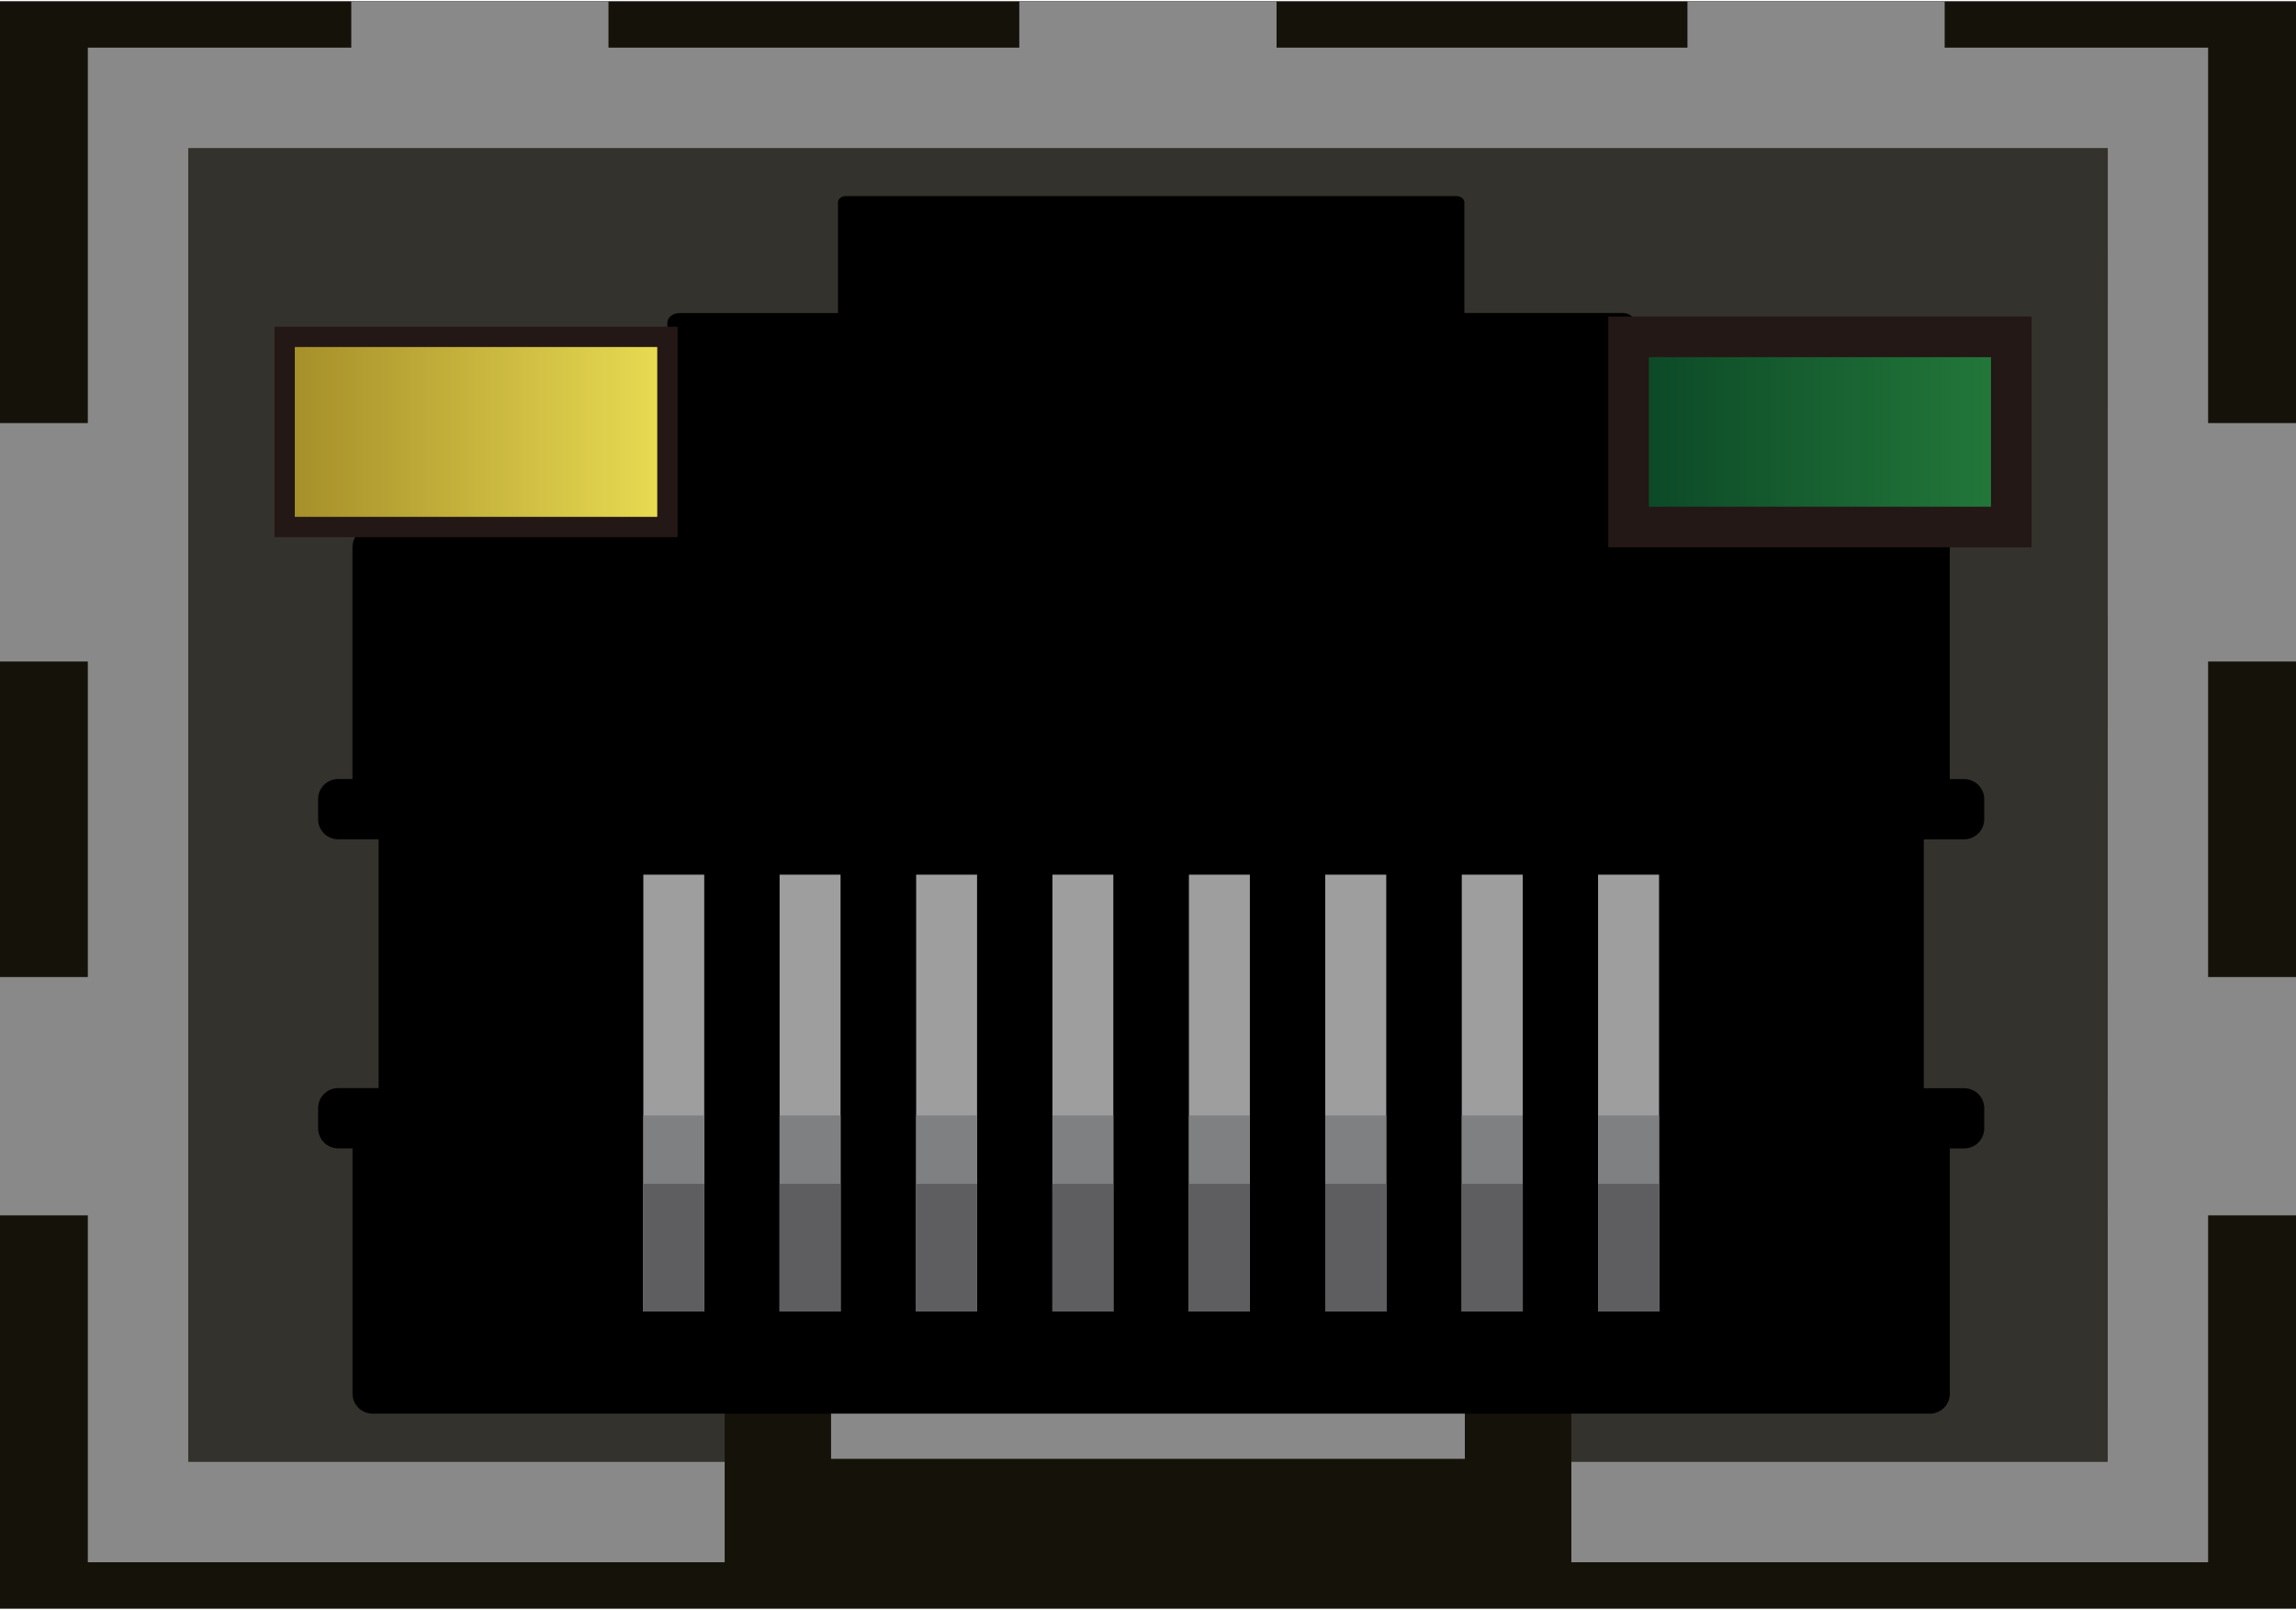 <?xml version="1.0" encoding="utf-8"?>
<!-- Generator: Adobe Illustrator 16.0.0, SVG Export Plug-In . SVG Version: 6.00 Build 0)  -->
<!DOCTYPE svg PUBLIC "-//W3C//DTD SVG 1.1//EN" "http://www.w3.org/Graphics/SVG/1.1/DTD/svg11.dtd">
<svg version="1.1" id="图层_1" xmlns="http://www.w3.org/2000/svg" xmlns:xlink="http://www.w3.org/1999/xlink" x="0px" y="0px"
	 width="51px" height="35.76px" viewBox="0 0 51 35.76" enable-background="new 0 0 51 35.76" xml:space="preserve">
<g>
	<rect y="0.027" fill="#151209" width="51" height="35.706"/>
	<rect x="3.065" y="2.174" fill="#34322C" width="44.867" height="31.412"/>
	<rect x="17.278" y="29.762" fill="#898989" width="16.443" height="3.824"/>
	<path fill="#898989" d="M51,14.693V9.397h-1.952V1.058h-5.852V0.027h-5.713v1.031h-9.127V0.027h-5.715v1.031h-9.125V0.027H7.803
		v1.031H1.951v8.339H0v5.296h1.951v7.008H0v5.295h1.951v7.705h47.097v-7.705H51v-5.295h-1.952v-7.008H51z M46.818,32.471H4.181
		V3.289h42.639L46.818,32.471L46.818,32.471z"/>
	<path fill="#151209" d="M34.903,34.77H16.097V28.58h18.807V34.77z M18.46,32.404h14.078v-1.459H18.46V32.404z"/>
	<path d="M42.993,18.643h0.317h0.316c0.247,0,0.449-0.198,0.449-0.446V17.75c0-0.245-0.202-0.446-0.449-0.446h-0.316v-5.149
		c0-0.246-0.199-0.448-0.448-0.448h-6.547V7.169c0-0.118-0.123-0.217-0.272-0.217h-3.516V4.496c0-0.079-0.08-0.14-0.177-0.14H18.786
		c-0.097,0-0.172,0.061-0.172,0.14v2.457h-3.519c-0.149,0-0.271,0.098-0.271,0.217v4.536H8.278c-0.247,0-0.449,0.202-0.449,0.448
		v5.149H7.513c-0.247,0-0.447,0.201-0.447,0.446v0.447c0,0.248,0.199,0.446,0.447,0.446H7.83h0.319H8.41v5.527H8.149H7.83H7.513
		c-0.247,0-0.447,0.197-0.447,0.445v0.447c0,0.248,0.199,0.447,0.447,0.447H7.83v5.447c0,0.248,0.201,0.445,0.448,0.445h34.585
		c0.248,0,0.448-0.195,0.448-0.445V25.51h0.316c0.247,0,0.448-0.199,0.448-0.447v-0.447c0-0.248-0.201-0.445-0.448-0.445h-0.316
		h-0.316h-0.263v-5.527H42.993z"/>
	<rect x="14.29" y="19.428" fill="#9F9E9F" width="1.353" height="9.703"/>
	<rect x="14.29" y="24.775" fill="#7F8081" width="1.353" height="4.355"/>
	<rect x="14.29" y="26.295" fill="#5E5E60" width="1.353" height="2.836"/>
	<rect x="17.317" y="19.428" fill="#9F9E9F" width="1.354" height="9.703"/>
	<rect x="17.317" y="24.775" fill="#7F8081" width="1.354" height="4.355"/>
	<rect x="17.317" y="26.295" fill="#5E5E60" width="1.354" height="2.836"/>
	<rect x="20.35" y="19.428" fill="#9F9E9F" width="1.353" height="9.703"/>
	<rect x="20.35" y="24.775" fill="#7F8081" width="1.353" height="4.355"/>
	<rect x="20.35" y="26.295" fill="#5E5E60" width="1.353" height="2.836"/>
	<rect x="23.377" y="19.428" fill="#9F9E9F" width="1.353" height="9.703"/>
	<rect x="23.377" y="24.775" fill="#7F8081" width="1.353" height="4.355"/>
	<rect x="23.377" y="26.295" fill="#5E5E60" width="1.353" height="2.836"/>
	<rect x="26.409" y="19.428" fill="#9F9E9F" width="1.354" height="9.703"/>
	<rect x="26.409" y="24.775" fill="#7F8081" width="1.354" height="4.355"/>
	<rect x="26.409" y="26.295" fill="#5E5E60" width="1.354" height="2.836"/>
	<rect x="29.437" y="19.428" fill="#9F9E9F" width="1.355" height="9.703"/>
	<rect x="29.437" y="24.775" fill="#7F8081" width="1.355" height="4.355"/>
	<rect x="29.437" y="26.295" fill="#5E5E60" width="1.355" height="2.836"/>
	<rect x="32.47" y="19.428" fill="#9F9E9F" width="1.354" height="9.703"/>
	<rect x="32.47" y="24.775" fill="#7F8081" width="1.354" height="4.355"/>
	<rect x="32.47" y="26.295" fill="#5E5E60" width="1.354" height="2.836"/>
	<rect x="35.497" y="19.428" fill="#9F9E9F" width="1.355" height="9.703"/>
	<rect x="35.497" y="24.775" fill="#7F8081" width="1.355" height="4.355"/>
	<rect x="35.497" y="26.295" fill="#5E5E60" width="1.355" height="2.836"/>
	<g>
		<defs>
			<rect id="SVGID_1_" x="6.323" y="7.482" width="8.502" height="4.224"/>
		</defs>
		<clipPath id="SVGID_2_">
			<use xlink:href="#SVGID_1_"  overflow="visible"/>
		</clipPath>
		
			<linearGradient id="SVGID_3_" gradientUnits="userSpaceOnUse" x1="-818.61" y1="339.494" x2="-817.611" y2="339.494" gradientTransform="matrix(-10.595 0 0 -10.595 -8656.867 3606.68)">
			<stop  offset="0" style="stop-color:#F6EA5A"/>
			<stop  offset="1" style="stop-color:#9F8826"/>
		</linearGradient>
		<rect x="6.323" y="7.482" clip-path="url(#SVGID_2_)" fill="url(#SVGID_3_)" width="8.502" height="4.224"/>
	</g>
	
		<rect x="6.323" y="7.482" fill="none" stroke="#231815" stroke-width="0.451" stroke-miterlimit="10" width="8.502" height="4.224"/>
	<g>
		<defs>
			<rect id="SVGID_4_" x="36.175" y="7.482" width="8.502" height="4.224"/>
		</defs>
		<clipPath id="SVGID_5_">
			<use xlink:href="#SVGID_4_"  overflow="visible"/>
		</clipPath>
		
			<linearGradient id="SVGID_6_" gradientUnits="userSpaceOnUse" x1="-818.655" y1="339.449" x2="-817.656" y2="339.449" gradientTransform="matrix(-10.594 0 0 -10.594 -8626.266 3605.672)">
			<stop  offset="0" style="stop-color:#298540"/>
			<stop  offset="1" style="stop-color:#0B4626"/>
		</linearGradient>
		<rect x="36.175" y="7.482" clip-path="url(#SVGID_5_)" fill="url(#SVGID_6_)" width="8.502" height="4.224"/>
	</g>
	
		<rect x="36.175" y="7.482" fill="none" stroke="#231815" stroke-width="0.902" stroke-miterlimit="10" width="8.501" height="4.224"/>
</g>
</svg>
